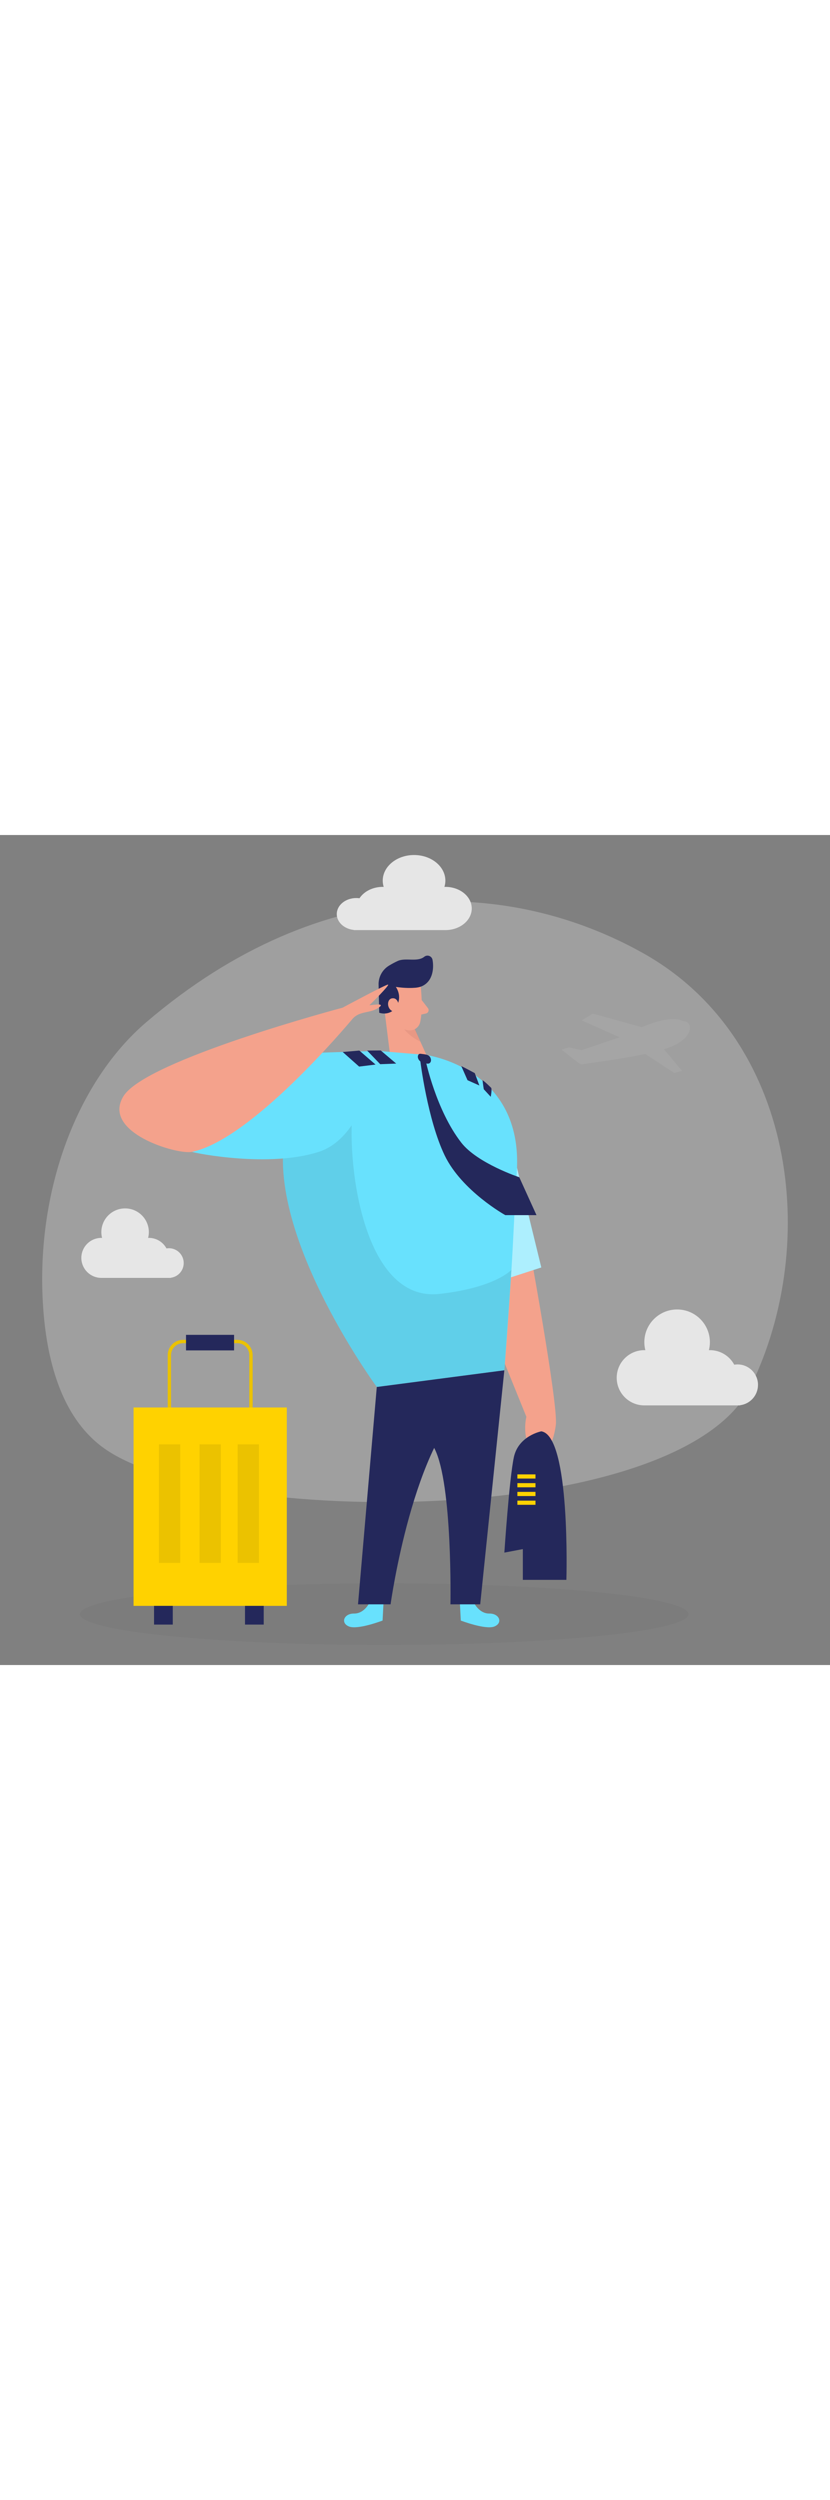 <svg id="_0352_pilot" xmlns="http://www.w3.org/2000/svg" viewBox="0 0 500 500" data-imageid="pilot-58" imageName="Pilot" class="illustrations_image" style="width: 166px;"><rect x="0" y="0" width="500" height="500" fill="#808080" stroke="none"/><defs><style>.cls-1_pilot-58{fill:#fff;}.cls-2_pilot-58{fill:#f4a28c;}.cls-3_pilot-58{opacity:.46;}.cls-3_pilot-58,.cls-4_pilot-58,.cls-5_pilot-58,.cls-6_pilot-58,.cls-7_pilot-58{fill:none;}.cls-8_pilot-58{fill:#a5a5a5;}.cls-9_pilot-58{fill:#ce8172;}.cls-10_pilot-58{fill:#e6e6e6;}.cls-4_pilot-58{opacity:.03;}.cls-5_pilot-58{opacity:.08;}.cls-6_pilot-58{opacity:.31;}.cls-7_pilot-58{opacity:.3;}.cls-11_pilot-58{fill:#24285b;}.cls-12_pilot-58{fill:#000001;}.cls-13_pilot-58{fill:#ffd200;}.cls-14_pilot-58{fill:#68e1fd;}</style></defs><g id="bg_pilot-58"><g class="cls-7_pilot-58"><path class="cls-10_pilot-58" d="m88.15,112.74c-41.6,35.56-66.25,100.82-62.34,168.96,2,34.84,11.22,68.46,35.61,86.81,65.04,48.95,348.98,49.79,391-36.72,42.03-86.5,26.38-209.41-65-260.62C308.21,26.78,195.57,20.92,88.15,112.74Z"/></g><g class="cls-4_pilot-58"><ellipse class="cls-12_pilot-58" cx="231.45" cy="469.36" rx="183.28" ry="18.59"/></g><path class="cls-10_pilot-58" d="m456.63,331.25c0-6.82-5.53-12.34-12.34-12.34-.68,0-1.34.07-1.98.17-2.81-5.22-8.32-8.76-14.66-8.76-.21,0-.41.02-.61.03.38-1.54.61-3.13.61-4.79,0-10.91-8.84-19.75-19.75-19.75s-19.75,8.84-19.75,19.75c0,1.65.23,3.25.61,4.79-.2,0-.4-.03-.61-.03-9.19,0-16.64,7.45-16.64,16.64s7.45,16.64,16.64,16.64h57.74v-.11c6.05-.79,10.73-5.95,10.73-12.23Z"/><path class="cls-10_pilot-58" d="m110.67,257.85c0-4.94-4-8.94-8.94-8.94-.49,0-.97.05-1.44.13-2.04-3.78-6.03-6.35-10.62-6.35-.15,0-.29.02-.44.02.28-1.11.44-2.27.44-3.47,0-7.9-6.41-14.31-14.31-14.31s-14.31,6.41-14.31,14.31c0,1.2.16,2.36.44,3.47-.15,0-.29-.02-.44-.02-6.66,0-12.05,5.4-12.05,12.05s5.4,12.05,12.05,12.05h41.84v-.08c4.38-.57,7.78-4.31,7.78-8.86Z"/><path class="cls-10_pilot-58" d="m202.88,47.62c0-5.34,5.28-9.66,11.79-9.66.65,0,1.28.05,1.89.14,2.68-4.08,7.95-6.86,14-6.86.2,0,.39.02.58.02-.37-1.2-.58-2.45-.58-3.75,0-8.54,8.45-15.46,18.87-15.46,10.42,0,18.87,6.92,18.87,15.46,0,1.29-.22,2.55-.58,3.75.19,0,.39-.02.58-.02,8.78,0,15.89,5.83,15.89,13.02,0,7.19-7.12,13.02-15.89,13.02h-55.17s.01-.09.01-.09c-5.79-.61-10.27-4.66-10.27-9.57Z"/><path class="cls-8_pilot-58" d="m411.58,112.16s-5.97-4.56-24.94,3.63l-29.5-8.2-6.67,4.1,22.83,10.19s-17.91,5.96-22.83,7.72l-7.73-1.63s-5.27,1.27-4.21,1.63,10.89,9.07,11.94,8.58,37.23-4.45,52.68-10.2c15.45-5.75,14.4-16.05,8.43-15.82Z"/><polygon class="cls-8_pilot-58" points="386.29 130.32 406.14 143.32 410.88 142.09 396.48 124.88 386.29 130.32"/></g><g id="bag_pilot-58"><path class="cls-13_pilot-58" d="m152.19,358.19h-2v-44.86c0-3.98-3.24-7.22-7.22-7.22h-32.71c-3.98,0-7.22,3.24-7.22,7.22v44.86h-2v-44.86c0-5.09,4.14-9.22,9.22-9.22h32.71c5.09,0,9.22,4.14,9.22,9.22v44.86Z"/><g class="cls-5_pilot-58"><path class="cls-12_pilot-58" d="m152.19,358.19h-2v-44.86c0-3.98-3.24-7.22-7.22-7.22h-32.71c-3.98,0-7.22,3.24-7.22,7.22v44.86h-2v-44.86c0-5.09,4.14-9.22,9.22-9.22h32.71c5.09,0,9.22,4.14,9.22,9.22v44.86Z"/></g><rect class="cls-11_pilot-58" x="112.06" y="301.1" width="28.95" height="9.37"/><rect class="cls-13_pilot-58" x="80.46" y="344.86" width="92.31" height="119.5"/><rect class="cls-11_pilot-58" x="92.8" y="464.36" width="11.28" height="11.28"/><rect class="cls-11_pilot-58" x="147.59" y="464.36" width="11.28" height="11.28"/><g class="cls-5_pilot-58"><rect class="cls-12_pilot-58" x="95.76" y="367.07" width="12.83" height="71.4"/></g><g class="cls-5_pilot-58"><rect class="cls-12_pilot-58" x="120.2" y="367.07" width="12.83" height="71.4"/></g><g class="cls-5_pilot-58"><rect class="cls-12_pilot-58" x="143.15" y="367.07" width="12.83" height="71.4"/></g></g><g id="pilot_pilot-58"><path class="cls-2_pilot-58" d="m317.9,242.77s18.49,100.17,16.94,112.56c-1.87,14.97-9.75,23.78-14.03,17.38-6.88-10.29-3.71-22.24-3.71-22.24l-32.94-81.18,33.74-26.53Z"/><path class="cls-14_pilot-58 targetColor" d="m285.54,462.55s3.08,6.52,9.23,6.44c6.15-.07,8.33,5.74,2.99,7.82-5.34,2.09-20.17-3.6-20.17-3.6l-.58-11.22,8.52.55Z" style="fill: rgb(104, 225, 253);"/><path class="cls-14_pilot-58 targetColor" d="m222.52,462.55s-3.08,6.52-9.23,6.44c-6.15-.07-8.33,5.74-2.99,7.82,5.34,2.09,20.17-3.6,20.17-3.6l.58-11.22-8.52.55Z" style="fill: rgb(104, 225, 253);"/><polygon class="cls-2_pilot-58" points="230.9 99.67 236.08 141.4 258.88 136.9 245.95 108.34 230.9 99.67"/><g class="cls-6_pilot-58"><path class="cls-9_pilot-58" d="m249.05,114.47s-4.36.35-8.46-2.22c0,0,2.45,7.3,12.68,12.25l-4.22-10.03Z"/></g><path class="cls-14_pilot-58 targetColor" d="m309.92,194.27l16.16,66.23-50.45,16.42s-2.28-85.81,11.89-90.29,22.4,7.64,22.4,7.64Z" style="fill: rgb(104, 225, 253);"/><g class="cls-3_pilot-58"><path class="cls-1_pilot-58" d="m309.92,194.27l16.16,66.23-50.45,16.42s-2.28-85.81,11.89-90.29,22.4,7.64,22.4,7.64Z"/></g><path class="cls-14_pilot-58 targetColor" d="m311.32,202.99c-1.26,19.29-2.03,40.18-3.23,58.99v.13c-1.92,30.18-3.84,55.04-4.19,59.61l-.06.75-50.3,6.58-26.55,3.46s-72.58-98.79-53.33-159.68c6.3-19.89,22.38-35.73,54-42.78l28.83,2.43s58.94,7.56,54.83,70.51Z" style="fill: rgb(104, 225, 253);"/><g class="cls-5_pilot-58"><path class="cls-12_pilot-58" d="m308.08,261.97v.13l-4.19,59.61-.06.75c-.11,1.6-46.59,6.09-50.3,6.58l-26.55,3.46s-72.58-98.79-53.33-159.68c5.96-3.76,12.77-6.58,19.31-9.18,5.92-2.35,12.88-4.63,18.5-2.05.47.21.92.45,1.35.73-4.53,31.42,4.83,119.4,51.97,114.12,33.68-3.78,43.28-14.48,43.28-14.48Z"/></g><path class="cls-11_pilot-58" d="m226.98,332.51l76.84-10.05-14.54,140.98h-17.92s1.33-72.32-9.57-93.77c-10.91-21.45-34.81-37.16-34.81-37.16Z"/><path class="cls-11_pilot-58" d="m226.98,332.51l-11.31,130.93h19.62s13.67-99.22,48.87-124.82l-57.18-6.11Z"/><path class="cls-2_pilot-58" d="m253.45,91.35s1.55,12.74-.31,21.31c-.75,3.48-4.24,5.72-7.7,4.91-4.3-1-9.83-3.6-11.49-10.32l-4.22-11.07s-2.4-7.03,4.65-12.48c7.05-5.45,18.52-.16,19.07,7.64Z"/><path class="cls-11_pilot-58" d="m250.29,92c-2.23.19-6.35.32-11.85-.5,0,0,4.2,5.45.4,11.73-3.8,6.29-10.4,3.84-10.4,3.84l-.36-16.48c-.26-4.8,2.11-9.37,6.22-11.88,1.68-1.02,3.54-2.05,5.41-2.88,4.68-2.07,11.73.86,15.88-2.49,1.82-1.47,4.55-.44,4.97,1.86.91,4.99.29,12.9-6.39,15.88-1.22.54-2.54.8-3.88.92Z"/><path class="cls-2_pilot-58" d="m240.2,102.8s-.27-4.93-3.96-4.43c-3.7.51-3.36,7.64,1.71,8.13l2.25-3.71Z"/><path class="cls-2_pilot-58" d="m254.02,99.43l3.74,4.82c.92,1.19.3,2.94-1.17,3.27l-4.87,1.09,2.3-9.18Z"/><path class="cls-14_pilot-58 targetColor" d="m227.66,130.05l-25.95.8-81.82,2.54s-7.41,56.42-4.24,57.48c3.18,1.06,46.86,9.53,76.37,0,29.51-9.53,35.63-60.82,35.63-60.82Z" style="fill: rgb(104, 225, 253);"/><path class="cls-2_pilot-58" d="m115.66,190.87c-8.92,1.85-54.71-11.65-41.29-33.53,13.41-21.88,132-53.32,132-53.32,0,0,26.21-14.1,27.4-13.92,1.19.18-10.46,11.77-11.16,12.33s10.58-1.96,5.47,1.59c-5.11,3.55-11.47,1.79-15.7,6.73s-61.06,72.71-96.71,80.12Z"/><polygon class="cls-11_pilot-58" points="206.44 130.71 216.34 139.5 226.23 138.28 216.46 129.85 206.44 130.71"/><polygon class="cls-11_pilot-58" points="221.16 129.85 229.05 138.06 238.68 137.69 229.34 129.78 221.16 129.85"/><path class="cls-11_pilot-58" d="m277.88,139.19l3.76,8.52,7.14,3.18-2.78-7.46s-6.08-3.27-8.12-4.24Z"/><path class="cls-11_pilot-58" d="m290.68,147.72s.35,3,.75,5.43l4.19,4.54s.84-4.06.31-5.34c0,0-3.92-3.94-5.25-4.63Z"/><path class="cls-11_pilot-58" d="m253.79,131.83c-.41-.06-.86-.12-1.23.06-.38.18-.63.58-.75.99-.37,1.29.35,2.71,1.43,3.52s2.45,1.1,3.78,1.28c.48.06.97.11,1.43-.06.87-.32,1.3-1.37,1.17-2.29-.45-3.21-3.25-3.1-5.83-3.5Z"/><path class="cls-11_pilot-58" d="m253.24,136.4s4.31,35.14,14.63,56.59c10.32,21.44,36.53,36,36.53,36h18.79l-10.37-22.83s-25.25-8.37-34.94-20.85c-15.22-19.59-21.45-49.44-21.45-49.44l-3.2.54Z"/><path class="cls-11_pilot-58" d="m326.09,359.22s-13.77,2.63-16.54,15.61c-2.77,12.98-5.72,57.45-5.72,57.45l11.13-2.12v18.53h26.24s2.61-86.83-15.11-89.47Z"/><rect class="cls-13_pilot-58" x="311.68" y="385.16" width="10.9" height="2.51"/><rect class="cls-13_pilot-58" x="311.68" y="390.43" width="10.9" height="2.51"/><rect class="cls-13_pilot-58" x="311.68" y="395.7" width="10.9" height="2.51"/><rect class="cls-13_pilot-58" x="311.68" y="400.97" width="10.9" height="2.51"/></g></svg>